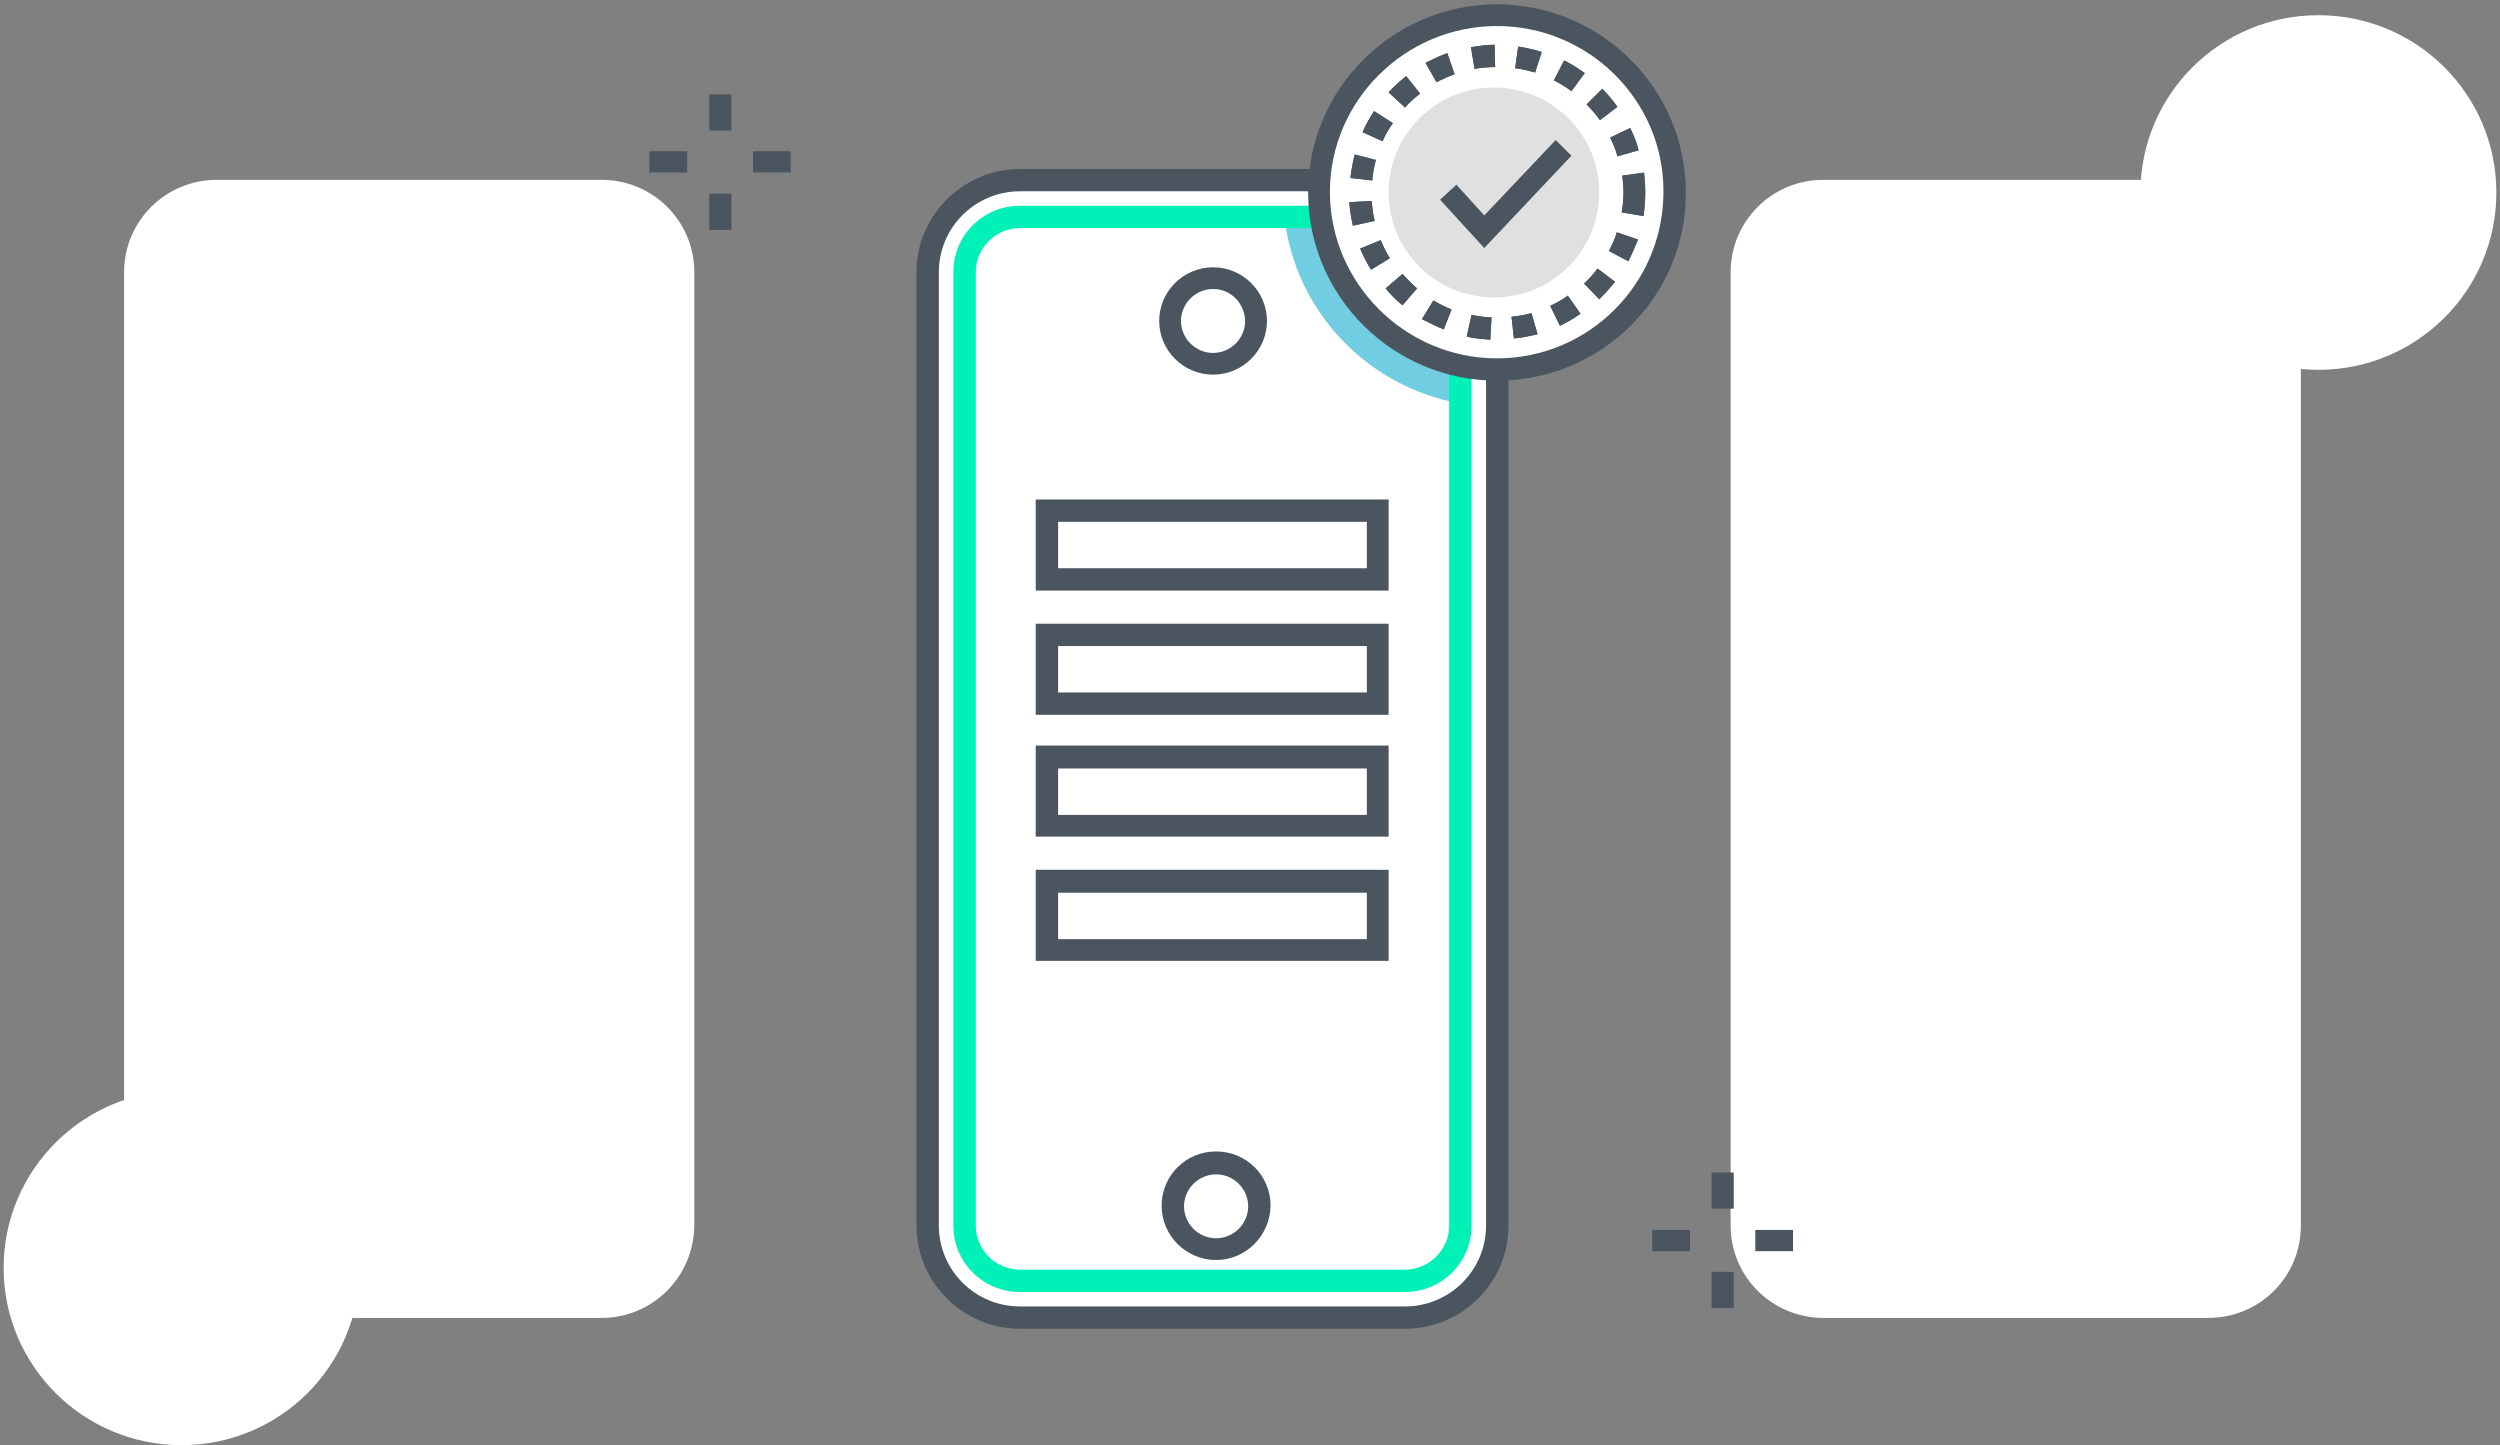 <?xml version="1.0" encoding="UTF-8"?>
<svg width="237px" height="137px" viewBox="0 0 237 137" version="1.1" xmlns="http://www.w3.org/2000/svg" xmlns:xlink="http://www.w3.org/1999/xlink">
    <rect x="0" y="0" width="237" height="137" fill="#808080" stroke="none"/>
    <!-- Generator: Sketch 49.1 (51147) - http://www.bohemiancoding.com/sketch -->
    <title>mobile-compatible-icn</title>
    <desc>Created with Sketch.</desc>
    <defs></defs>
    <g id="Website-V1" stroke="none" stroke-width="1" fill="none" fill-rule="evenodd">
        <g transform="translate(-602, -939)" fill-rule="nonzero" id="mobile-compatible-icn">
            <g transform="translate(602, 939)">
                <g id="Group" transform="translate(0, 0.068)">
                    <path d="M57.041,124.869 L20.544,124.869 C15.723,124.869 11.764,120.982 11.764,116.122 L11.764,25.729 C11.764,20.926 15.666,16.981 20.544,16.981 L57.041,16.981 C61.861,16.981 65.821,20.869 65.821,25.729 L65.821,116.122 C65.763,120.982 61.861,124.869 57.041,124.869 Z" id="Shape" fill="#FFFFFF"></path>
                    <path d="M133.191,124.869 L96.694,124.869 C91.873,124.869 87.914,120.982 87.914,116.122 L87.914,25.729 C87.914,20.926 91.816,16.981 96.694,16.981 L133.191,16.981 C138.011,16.981 141.97,20.869 141.97,25.729 L141.97,116.122 C141.913,120.982 138.011,124.869 133.191,124.869 Z" id="Shape" fill="#FFFFFF"></path>
                    <path d="M209.34,124.869 L172.844,124.869 C168.023,124.869 164.064,120.982 164.064,116.122 L164.064,25.729 C164.064,20.926 167.966,16.981 172.844,16.981 L209.34,16.981 C214.161,16.981 218.12,20.869 218.12,25.729 L218.12,116.122 C218.12,120.982 214.218,124.869 209.34,124.869 Z" id="Shape" fill="#FFFFFF"></path>
                    <path d="M138.47,25.786 L138.47,38.193 C129.69,36.649 122.804,29.502 121.771,20.583 L133.248,20.583 C136.06,20.526 138.47,22.87 138.47,25.786 Z" id="Shape" fill="#71CDE1"></path>
                    <path d="M133.191,125.899 L96.694,125.899 C91.3,125.899 86.881,121.496 86.881,116.122 L86.881,25.729 C86.881,20.354 91.3,15.952 96.694,15.952 L133.191,15.952 C138.585,15.952 143.003,20.354 143.003,25.729 L143.003,116.122 C143.003,121.553 138.585,125.899 133.191,125.899 Z M96.694,18.067 C92.447,18.067 89.004,21.498 89.004,25.729 L89.004,116.122 C89.004,120.353 92.447,123.783 96.694,123.783 L133.191,123.783 C137.437,123.783 140.88,120.353 140.88,116.122 L140.88,25.729 C140.88,21.498 137.437,18.067 133.191,18.067 L96.694,18.067 Z" id="Shape" fill="#4A555F"></path>
                    <path d="M133.191,122.411 L96.694,122.411 C93.193,122.411 90.381,119.609 90.381,116.122 L90.381,25.729 C90.381,22.241 93.193,19.439 96.694,19.439 L133.191,19.439 C136.691,19.439 139.503,22.241 139.503,25.729 L139.503,116.122 C139.503,119.609 136.691,122.411 133.191,122.411 Z M96.694,21.555 C94.398,21.555 92.505,23.442 92.505,25.729 L92.505,116.122 C92.505,118.409 94.398,120.295 96.694,120.295 L133.191,120.295 C135.486,120.295 137.38,118.409 137.38,116.122 L137.38,25.729 C137.38,23.442 135.486,21.555 133.191,21.555 L96.694,21.555 Z" id="Shape" fill="#00F1B7"></path>
                    <path d="M131.641,55.917 L98.186,55.917 L98.186,47.283 L131.641,47.283 L131.641,55.917 Z M100.309,53.801 L129.575,53.801 L129.575,49.399 L100.309,49.399 L100.309,53.801 Z" id="Shape" fill="#4A555F"></path>
                    <path d="M131.641,67.695 L98.186,67.695 L98.186,59.061 L131.641,59.061 L131.641,67.695 Z M100.309,65.579 L129.575,65.579 L129.575,61.177 L100.309,61.177 L100.309,65.579 Z" id="Shape" fill="#4A555F"></path>
                    <path d="M131.641,79.244 L98.186,79.244 L98.186,70.611 L131.641,70.611 L131.641,79.244 Z M100.309,77.186 L129.575,77.186 L129.575,72.783 L100.309,72.783 L100.309,77.186 Z" id="Shape" fill="#4A555F"></path>
                    <path d="M131.641,91.022 L98.186,91.022 L98.186,82.389 L131.641,82.389 L131.641,91.022 Z M100.309,88.964 L129.575,88.964 L129.575,84.561 L100.309,84.561 L100.309,88.964 Z" id="Shape" fill="#4A555F"></path>
                    <path d="M115,35.448 C112.188,35.448 109.892,33.161 109.892,30.36 C109.892,27.558 112.188,25.271 115,25.271 C117.811,25.271 120.107,27.558 120.107,30.36 C120.107,33.161 117.811,35.448 115,35.448 Z M115,27.329 C113.335,27.329 111.958,28.702 111.958,30.36 C111.958,32.018 113.335,33.39 115,33.39 C116.664,33.39 118.041,32.018 118.041,30.36 C117.984,28.645 116.664,27.329 115,27.329 Z" id="Shape" fill="#4A555F"></path>
                    <path d="M115.286,119.381 C112.475,119.381 110.122,117.094 110.122,114.235 C110.122,111.376 112.417,109.089 115.286,109.089 C118.156,109.089 120.451,111.376 120.451,114.235 C120.394,117.094 118.098,119.381 115.286,119.381 Z M115.286,111.262 C113.622,111.262 112.245,112.634 112.245,114.292 C112.245,115.95 113.622,117.322 115.286,117.322 C116.951,117.322 118.328,115.95 118.328,114.292 C118.328,112.634 116.951,111.262 115.286,111.262 Z" id="Shape" fill="#4A555F"></path>
                    <ellipse id="Oval" fill="#FFFFFF" cx="219.785" cy="18.182" rx="16.871" ry="16.809"></ellipse>
                    <ellipse id="Oval" fill="#FFFFFF" cx="141.913" cy="18.182" rx="16.871" ry="16.809"></ellipse>
                    <ellipse id="Oval" fill="#E0E0E0" cx="141.626" cy="18.182" rx="9.985" ry="9.948"></ellipse>
                    <path d="M141.913,36.02 C132.043,36.02 124.009,28.016 124.009,18.182 C124.009,8.348 132.043,0.343 141.913,0.343 C151.783,0.343 159.817,8.348 159.817,18.182 C159.875,28.016 151.841,36.02 141.913,36.02 Z M141.913,2.401 C133.191,2.401 126.075,9.491 126.075,18.124 C126.075,26.758 133.191,33.905 141.913,33.905 C150.636,33.905 157.694,26.815 157.694,18.124 C157.751,9.491 150.636,2.401 141.913,2.401 Z" id="Shape" fill="#4A555F"></path>
                    <path d="M141.282,32.132 C140.536,32.075 139.79,32.018 139.044,31.846 L139.503,29.788 C140.134,29.902 140.765,30.017 141.397,30.017 L141.282,32.132 Z M143.52,32.018 L143.29,29.96 C143.922,29.902 144.553,29.788 145.184,29.616 L145.758,31.618 C145.012,31.789 144.266,31.961 143.52,32.018 Z M136.863,31.16 C136.175,30.874 135.486,30.531 134.797,30.188 L135.888,28.416 C136.462,28.759 137.035,29.045 137.609,29.273 L136.863,31.16 Z M147.881,30.817 L146.963,28.93 C147.537,28.645 148.111,28.359 148.627,27.958 L149.832,29.674 C149.201,30.131 148.57,30.474 147.881,30.817 Z M132.961,28.873 C132.387,28.416 131.813,27.844 131.354,27.272 L132.961,25.9 C133.363,26.358 133.822,26.815 134.338,27.272 L132.961,28.873 Z M151.611,28.301 L150.177,26.815 C150.636,26.358 151.095,25.9 151.439,25.386 L153.103,26.643 C152.644,27.215 152.185,27.73 151.611,28.301 Z M129.977,25.5 C129.575,24.871 129.231,24.185 128.944,23.499 L130.895,22.698 C131.125,23.27 131.412,23.842 131.756,24.414 L129.977,25.5 Z M154.366,24.699 L152.529,23.727 C152.816,23.156 153.103,22.584 153.275,21.955 L155.284,22.641 C154.997,23.327 154.71,24.013 154.366,24.699 Z M128.255,21.326 C128.083,20.583 127.969,19.84 127.911,19.096 L130.034,18.982 C130.092,19.611 130.149,20.24 130.321,20.869 L128.255,21.326 Z M155.8,20.411 L153.734,20.068 C153.849,19.439 153.907,18.81 153.907,18.124 C153.907,17.61 153.849,17.095 153.792,16.581 L155.858,16.295 C155.915,16.867 155.972,17.495 155.972,18.124 C155.972,18.925 155.915,19.668 155.8,20.411 Z M130.092,17.038 L128.026,16.809 C128.083,16.066 128.255,15.323 128.428,14.58 L130.436,15.094 C130.264,15.723 130.149,16.352 130.092,17.038 Z M153.333,14.751 C153.161,14.122 152.931,13.55 152.644,12.979 L154.538,12.064 C154.882,12.75 155.169,13.436 155.341,14.179 L153.333,14.751 Z M131.067,13.322 L129.174,12.464 C129.461,11.778 129.862,11.092 130.264,10.463 L132.043,11.606 C131.641,12.178 131.297,12.75 131.067,13.322 Z M151.669,11.321 C151.324,10.806 150.865,10.291 150.406,9.834 L151.898,8.348 C152.415,8.862 152.931,9.491 153.333,10.063 L151.669,11.321 Z M133.191,10.12 L131.641,8.691 C132.158,8.119 132.731,7.604 133.305,7.147 L134.625,8.805 C134.109,9.205 133.592,9.663 133.191,10.12 Z M148.971,8.576 C148.455,8.176 147.881,7.833 147.307,7.547 L148.283,5.66 C148.971,6.003 149.603,6.404 150.234,6.861 L148.971,8.576 Z M136.175,7.719 L135.142,5.889 C135.83,5.546 136.519,5.203 137.208,4.974 L137.896,6.975 C137.38,7.147 136.748,7.433 136.175,7.719 Z M145.528,6.804 C144.897,6.632 144.266,6.461 143.635,6.404 L143.922,4.345 C144.668,4.46 145.414,4.631 146.16,4.86 L145.528,6.804 Z M139.79,6.461 L139.446,4.402 C140.192,4.288 140.938,4.174 141.684,4.174 L141.741,6.289 C141.11,6.289 140.421,6.346 139.79,6.461 Z" id="Shape" fill="#4A555F"></path>
                    <path d="M141.282,32.132 C140.536,32.075 139.79,32.018 139.044,31.846 L139.503,29.788 C140.134,29.902 140.765,30.017 141.397,30.017 L141.282,32.132 Z M143.52,32.018 L143.29,29.96 C143.922,29.902 144.553,29.788 145.184,29.616 L145.758,31.618 C145.012,31.789 144.266,31.961 143.52,32.018 Z M136.863,31.16 C136.175,30.874 135.486,30.531 134.797,30.188 L135.888,28.416 C136.462,28.759 137.035,29.045 137.609,29.273 L136.863,31.16 Z M147.881,30.817 L146.963,28.93 C147.537,28.645 148.111,28.359 148.627,27.958 L149.832,29.674 C149.201,30.131 148.57,30.474 147.881,30.817 Z M132.961,28.873 C132.387,28.416 131.813,27.844 131.354,27.272 L132.961,25.9 C133.363,26.358 133.822,26.815 134.338,27.272 L132.961,28.873 Z M151.611,28.301 L150.177,26.815 C150.636,26.358 151.095,25.9 151.439,25.386 L153.103,26.643 C152.644,27.215 152.185,27.73 151.611,28.301 Z M129.977,25.5 C129.575,24.871 129.231,24.185 128.944,23.499 L130.895,22.698 C131.125,23.27 131.412,23.842 131.756,24.414 L129.977,25.5 Z M154.366,24.699 L152.529,23.727 C152.816,23.156 153.103,22.584 153.275,21.955 L155.284,22.641 C154.997,23.327 154.71,24.013 154.366,24.699 Z M128.255,21.326 C128.083,20.583 127.969,19.84 127.911,19.096 L130.034,18.982 C130.092,19.611 130.149,20.24 130.321,20.869 L128.255,21.326 Z M155.8,20.411 L153.734,20.068 C153.849,19.439 153.907,18.81 153.907,18.124 C153.907,17.61 153.849,17.095 153.792,16.581 L155.858,16.295 C155.915,16.867 155.972,17.495 155.972,18.124 C155.972,18.925 155.915,19.668 155.8,20.411 Z M130.092,17.038 L128.026,16.809 C128.083,16.066 128.255,15.323 128.428,14.58 L130.436,15.094 C130.264,15.723 130.149,16.352 130.092,17.038 Z M153.333,14.751 C153.161,14.122 152.931,13.55 152.644,12.979 L154.538,12.064 C154.882,12.75 155.169,13.436 155.341,14.179 L153.333,14.751 Z M131.067,13.322 L129.174,12.464 C129.461,11.778 129.862,11.092 130.264,10.463 L132.043,11.606 C131.641,12.178 131.297,12.75 131.067,13.322 Z M151.669,11.321 C151.324,10.806 150.865,10.291 150.406,9.834 L151.898,8.348 C152.415,8.862 152.931,9.491 153.333,10.063 L151.669,11.321 Z M133.191,10.12 L131.641,8.691 C132.158,8.119 132.731,7.604 133.305,7.147 L134.625,8.805 C134.109,9.205 133.592,9.663 133.191,10.12 Z M148.971,8.576 C148.455,8.176 147.881,7.833 147.307,7.547 L148.283,5.66 C148.971,6.003 149.603,6.404 150.234,6.861 L148.971,8.576 Z M136.175,7.719 L135.142,5.889 C135.83,5.546 136.519,5.203 137.208,4.974 L137.896,6.975 C137.38,7.147 136.748,7.433 136.175,7.719 Z M145.528,6.804 C144.897,6.632 144.266,6.461 143.635,6.404 L143.922,4.345 C144.668,4.46 145.414,4.631 146.16,4.86 L145.528,6.804 Z M139.79,6.461 L139.446,4.402 C140.192,4.288 140.938,4.174 141.684,4.174 L141.741,6.289 C141.11,6.289 140.421,6.346 139.79,6.461 Z" id="Shape" fill="#4A555F"></path>
                    <polygon id="Shape" fill="#4A555F" points="140.708 23.442 136.519 18.868 138.068 17.438 140.708 20.354 147.479 13.207 148.971 14.694"></polygon>
                    <ellipse id="Oval" fill="#FFFFFF" cx="17.215" cy="120.124" rx="16.871" ry="16.809"></ellipse>
                </g>
                <g id="Group" transform="translate(156.18, 111.151)" fill="#4A555F">
                    <rect id="Rectangle-path" x="6.077" y="0" width="2.101" height="3.43"></rect>
                    <rect id="Rectangle-path" x="6.077" y="9.42" width="2.101" height="3.43"></rect>
                    <rect id="Rectangle-path" x="10.223" y="5.445" width="3.578" height="2.015"></rect>
                    <rect id="Rectangle-path" x="0.454" y="5.445" width="3.578" height="2.015"></rect>
                </g>
                <g id="Group" transform="translate(61.161, 8.781)" fill="#4A555F">
                    <rect id="Rectangle-path" x="6.077" y="0.163" width="2.101" height="3.43"></rect>
                    <rect id="Rectangle-path" x="6.077" y="9.584" width="2.101" height="3.43"></rect>
                    <rect id="Rectangle-path" x="10.223" y="5.554" width="3.578" height="2.015"></rect>
                    <rect id="Rectangle-path" x="0.398" y="5.554" width="3.578" height="2.015"></rect>
                </g>
            </g>
        </g>
    </g>
</svg>